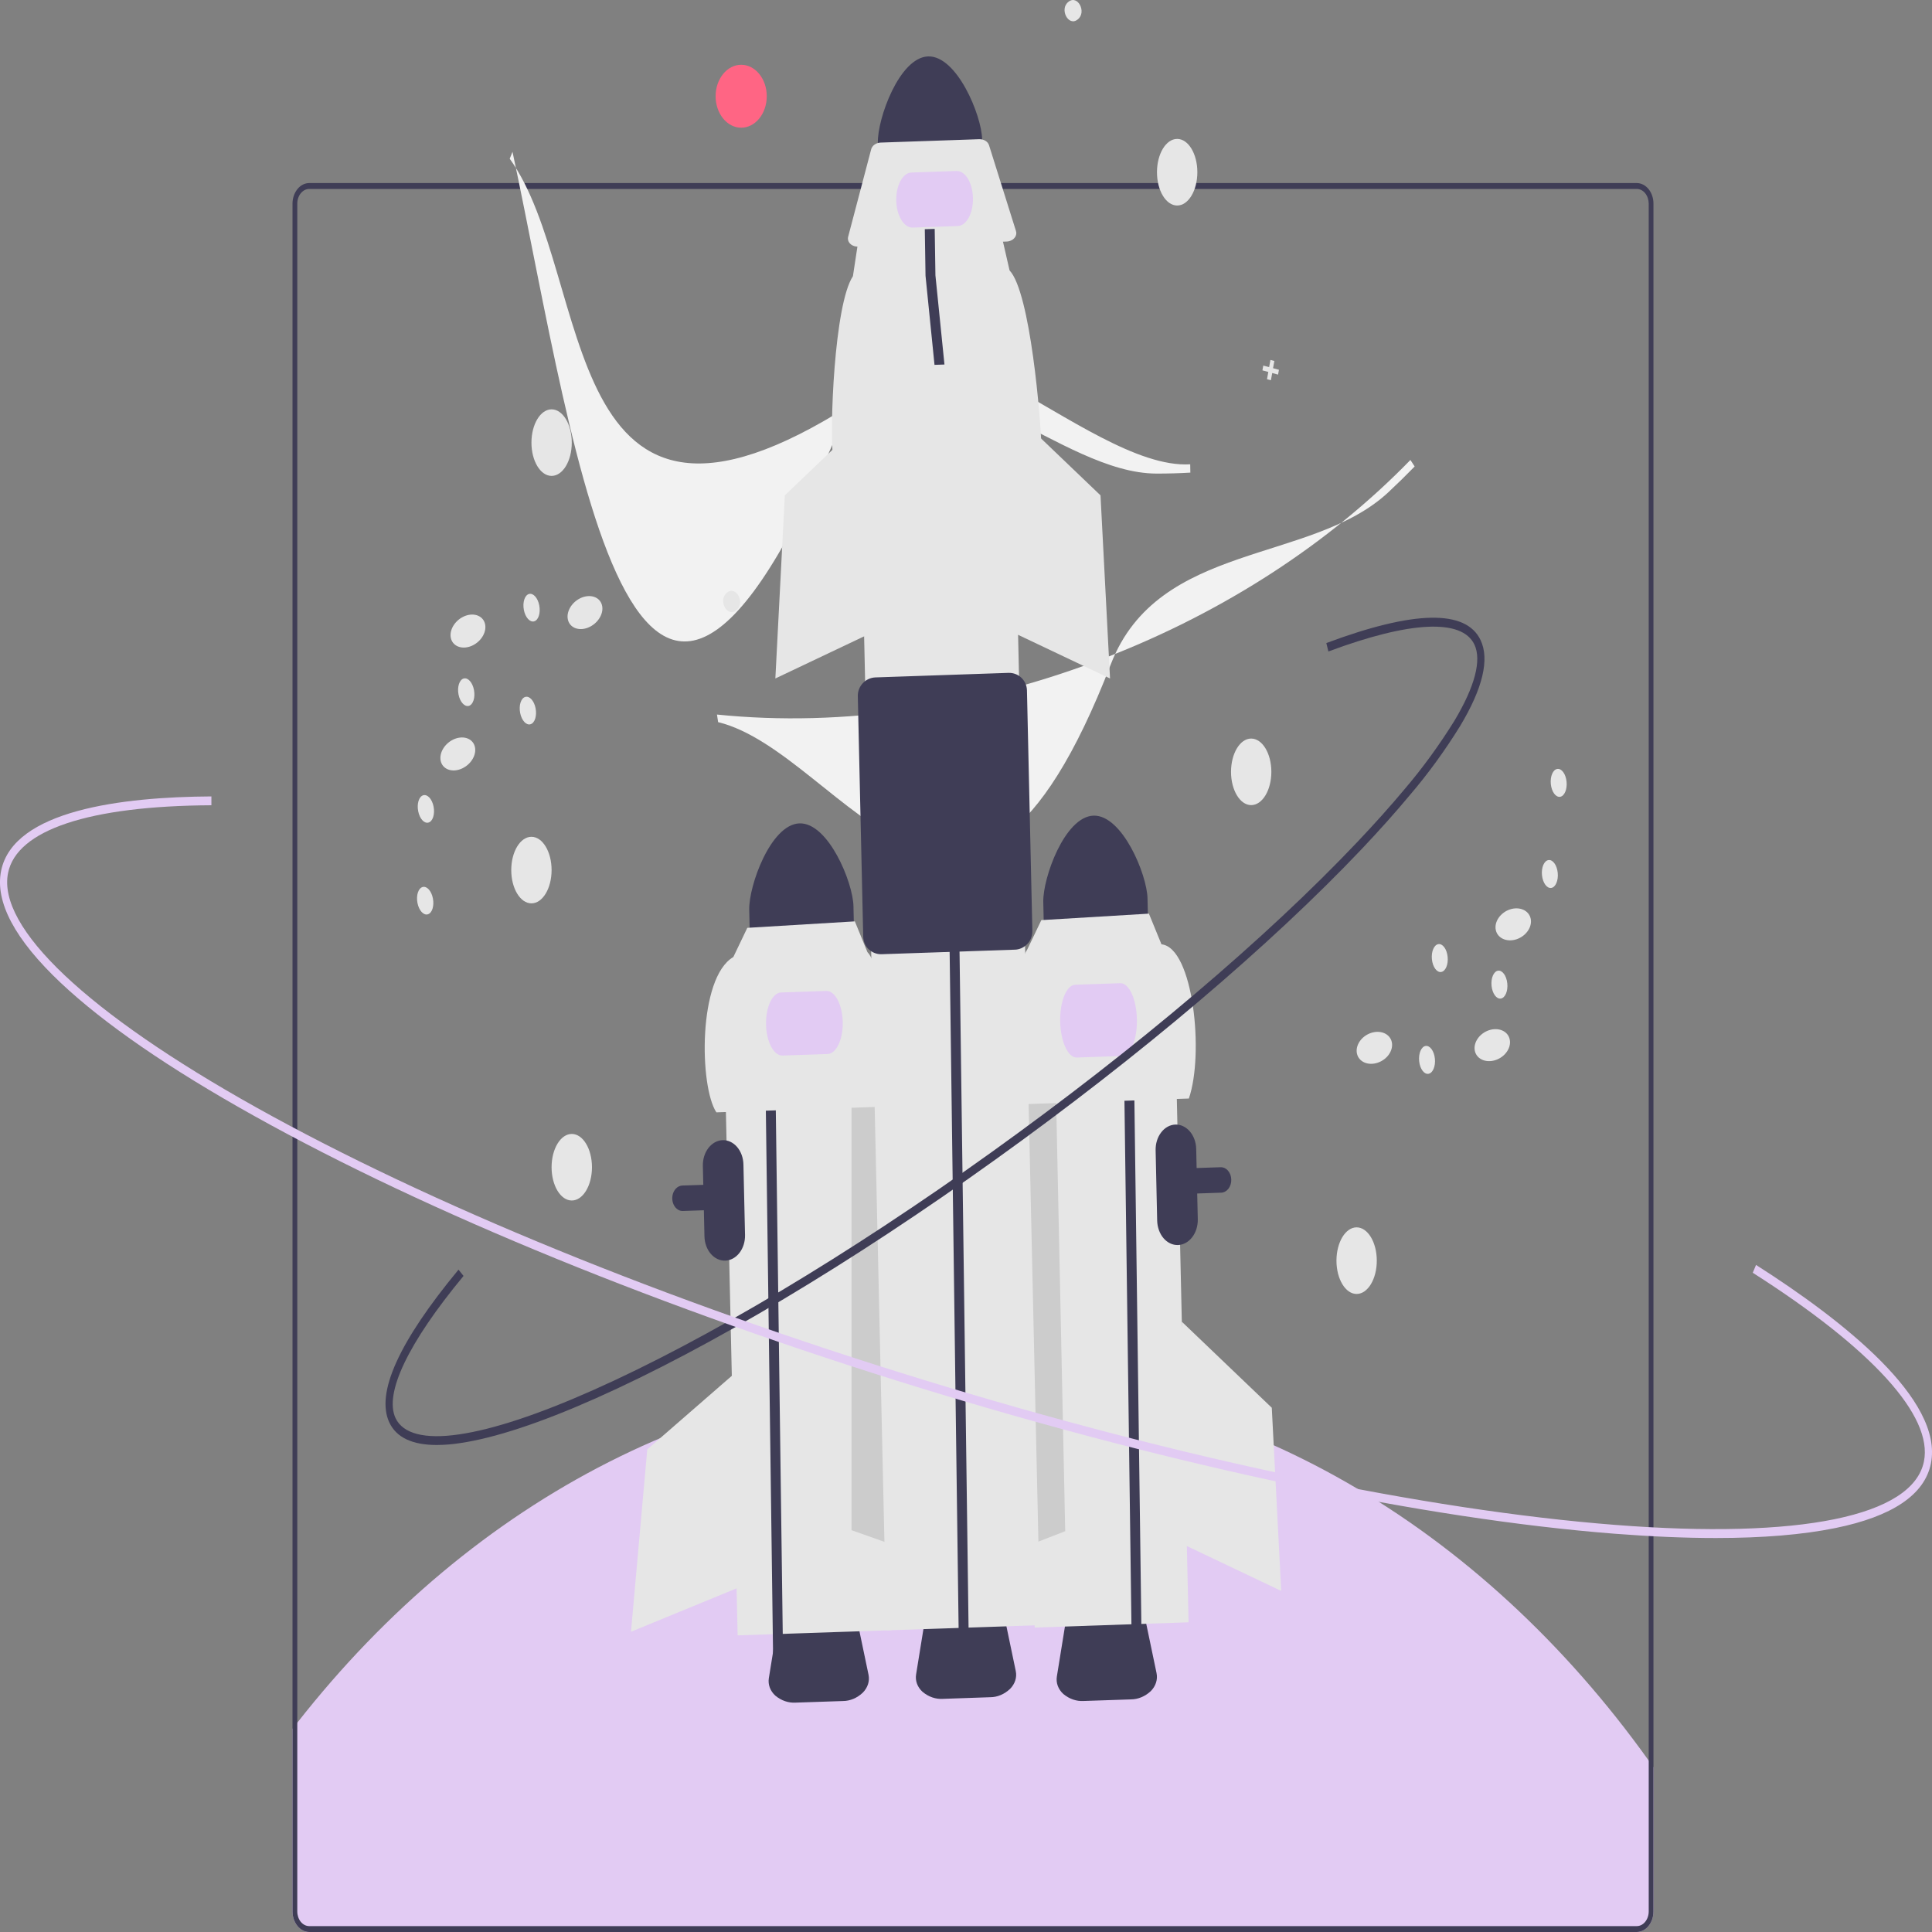 <svg width="40" height="40" viewBox="0 0 40 40" fill="none" xmlns="http://www.w3.org/2000/svg">
<rect x="0" y="0" width="40" height="40" fill="#808080" stroke="none"/>
<g clip-path="url(#clip0_46_300)">
<path d="M34.233 36.59V39.574C34.233 39.687 34.197 39.795 34.132 39.875C34.067 39.955 33.979 40 33.887 40H6.402C6.31 40 6.223 39.955 6.158 39.875C6.093 39.795 6.056 39.687 6.056 39.574V35.794C6.089 35.751 6.121 35.709 6.155 35.667C7.981 33.337 10.179 31.498 12.611 30.267C15.043 29.035 17.655 28.437 20.284 28.511C22.913 28.584 25.501 29.328 27.885 30.695C30.269 32.061 32.397 34.021 34.135 36.451C34.168 36.496 34.201 36.543 34.233 36.59Z" fill="#E2CBF3"/>
<path d="M25.162 3.85C25.135 3.83 25.107 3.81 25.079 3.79H22.19C22.17 3.83 22.15 3.871 22.131 3.912H25.245C25.218 3.891 25.19 3.871 25.162 3.85ZM6.056 15.868V16.774C6.069 16.776 6.081 16.776 6.094 16.776L6.069 18.519L6.056 18.511V18.682L6.067 18.689L6.056 19.42V21.939H6.155V15.457C6.127 15.588 6.094 15.725 6.056 15.868V15.868ZM25.162 3.85C25.135 3.83 25.107 3.81 25.079 3.79H22.19C22.17 3.83 22.15 3.871 22.131 3.912H25.245C25.218 3.891 25.19 3.871 25.162 3.85ZM33.887 3.79H6.402C6.31 3.79 6.222 3.835 6.158 3.915C6.093 3.995 6.056 4.103 6.056 4.216V39.574C6.056 39.687 6.093 39.795 6.158 39.875C6.223 39.955 6.31 40 6.402 40H33.887C33.979 40 34.067 39.955 34.132 39.875C34.197 39.795 34.233 39.687 34.233 39.574V4.216C34.233 4.103 34.197 3.995 34.132 3.915C34.067 3.835 33.979 3.79 33.887 3.79V3.79ZM34.135 39.574C34.135 39.655 34.108 39.732 34.062 39.789C34.016 39.846 33.953 39.878 33.887 39.878H6.402C6.337 39.878 6.274 39.846 6.227 39.789C6.181 39.732 6.155 39.655 6.155 39.574V4.216C6.155 4.135 6.181 4.058 6.228 4.001C6.274 3.944 6.337 3.912 6.402 3.912H33.887C33.953 3.912 34.016 3.944 34.062 4.001C34.108 4.058 34.134 4.135 34.135 4.216V39.574Z" fill="#3F3D56"/>
<path d="M17.452 35.218L16.472 35.251C16.323 35.26 16.175 35.209 16.052 35.106C15.946 35.009 15.897 34.877 15.918 34.745L16.111 33.551C16.148 33.326 16.372 33.156 16.644 33.146L17.186 33.128C17.458 33.119 17.689 33.273 17.736 33.496L17.982 34.674C18.009 34.805 17.966 34.94 17.864 35.044C17.746 35.156 17.601 35.217 17.452 35.218Z" fill="#3F3D56"/>
<path d="M23.415 35.184L22.435 35.217C22.286 35.226 22.139 35.175 22.015 35.072C21.909 34.975 21.86 34.843 21.881 34.711L22.074 33.517C22.111 33.292 22.335 33.122 22.607 33.112L23.149 33.094C23.421 33.085 23.653 33.239 23.699 33.462L23.945 34.64C23.972 34.771 23.93 34.906 23.828 35.011C23.709 35.122 23.564 35.183 23.415 35.184Z" fill="#3F3D56"/>
<path d="M14.048 25.051C14.003 25.027 13.966 24.985 13.943 24.932C13.92 24.879 13.913 24.818 13.922 24.759C13.931 24.7 13.957 24.646 13.994 24.608C14.031 24.569 14.078 24.547 14.127 24.545L25.272 24.166C25.3 24.165 25.328 24.171 25.355 24.183C25.381 24.196 25.405 24.214 25.425 24.238C25.446 24.262 25.462 24.29 25.474 24.322C25.485 24.354 25.491 24.388 25.492 24.422V24.422C25.494 24.492 25.473 24.56 25.434 24.611C25.395 24.661 25.341 24.691 25.284 24.693L25.284 24.693L14.138 25.072C14.107 25.073 14.076 25.066 14.048 25.051Z" fill="#3F3D56"/>
<path d="M18.161 20.508L14.975 20.616L15.272 33.859L18.458 33.751L18.161 20.508Z" fill="#E6E6E6"/>
<path d="M18.242 20.27L17.63 22.324L17.63 31.681L18.376 31.945L18.242 20.27Z" fill="#CCCCCC"/>
<path d="M16.552 17.047C15.956 17.068 15.501 18.338 15.512 18.834L15.532 19.731L17.69 19.657L17.67 18.76C17.659 18.265 17.148 17.028 16.552 17.047Z" fill="#3F3D56"/>
<path d="M15.017 26.1C14.905 26.104 14.797 26.053 14.716 25.959C14.635 25.865 14.588 25.735 14.585 25.598L14.552 24.137C14.549 24 14.59 23.867 14.667 23.768C14.744 23.668 14.849 23.61 14.961 23.606C15.072 23.602 15.18 23.653 15.261 23.747C15.342 23.842 15.389 23.972 15.392 24.109L15.425 25.569C15.428 25.706 15.387 25.839 15.31 25.939C15.233 26.038 15.128 26.096 15.017 26.1Z" fill="#3F3D56"/>
<path d="M15.825 20.648L15.81 19.683L16.015 19.677L16.031 20.639L16.217 34.657L16.011 34.664" fill="#3F3D56"/>
<path d="M18.526 22.904L14.832 23.03C14.479 22.5 14.447 20.243 15.183 19.814L15.472 19.21L17.699 19.076L17.959 19.712C18.325 20.095 18.514 22.338 18.526 22.904Z" fill="#E6E6E6"/>
<path d="M17.136 21.822L16.202 21.854C16.021 21.86 15.868 21.572 15.86 21.212C15.852 20.852 15.992 20.554 16.172 20.548L17.107 20.516C17.287 20.51 17.44 20.798 17.448 21.158C17.456 21.518 17.316 21.816 17.136 21.822Z" fill="#E2CBF3"/>
<path d="M15.326 28.333L13.401 30.008L13.064 33.784L15.311 32.86L15.326 28.333Z" fill="#E6E6E6"/>
<path d="M24.311 20.346L21.125 20.454L21.422 33.697L24.608 33.588L24.311 20.346Z" fill="#E6E6E6"/>
<path d="M21.201 20.314L21.857 22.348L22.054 31.702L21.313 31.989L21.201 20.314Z" fill="#CCCCCC"/>
<path d="M25.904 16.669C26.135 16.669 26.322 16.361 26.322 15.98C26.322 15.599 26.135 15.291 25.904 15.291C25.674 15.291 25.487 15.599 25.487 15.98C25.487 16.361 25.674 16.669 25.904 16.669Z" fill="#E6E6E6"/>
<path d="M28.087 26.79C28.318 26.79 28.505 26.482 28.505 26.101C28.505 25.72 28.318 25.411 28.087 25.411C27.857 25.411 27.67 25.72 27.67 26.101C27.67 26.482 27.857 26.79 28.087 26.79Z" fill="#E6E6E6"/>
<path d="M11.838 24.855C12.069 24.855 12.256 24.547 12.256 24.166C12.256 23.785 12.069 23.477 11.838 23.477C11.607 23.477 11.42 23.785 11.42 24.166C11.42 24.547 11.607 24.855 11.838 24.855Z" fill="#E6E6E6"/>
<path d="M22.639 16.887C22.043 16.908 21.589 18.178 21.6 18.674L21.62 19.571L23.778 19.497L23.758 18.6C23.747 18.105 23.235 16.868 22.639 16.887Z" fill="#3F3D56"/>
<path d="M23.256 20.95L23.241 19.985L23.447 19.979L23.462 20.941L23.648 34.959L23.443 34.966" fill="#3F3D56"/>
<path d="M24.614 22.744L20.92 22.87C20.855 22.39 20.939 20.153 21.271 19.653L21.56 19.05L23.787 18.916L24.047 19.551C24.704 19.617 24.934 21.816 24.614 22.744Z" fill="#E6E6E6"/>
<path d="M23.228 21.863L22.294 21.895C22.114 21.901 21.959 21.568 21.95 21.152C21.941 20.737 22.08 20.394 22.26 20.388L23.194 20.356C23.375 20.35 23.529 20.683 23.538 21.098C23.548 21.514 23.409 21.857 23.228 21.863Z" fill="#E2CBF3"/>
<path d="M24.469 27.365L26.331 29.146L26.526 32.938L24.317 31.888L24.469 27.365Z" fill="#E6E6E6"/>
<path d="M23.949 9.805C21.951 9.805 19.655 7.076 17.624 8.373C11.473 12.299 12.32 5.729 10.553 3.286L10.611 3.143C11.949 9.424 13.159 19.434 17.65 8.206C18.776 5.394 22.468 9.741 24.642 9.613L24.645 9.785C24.416 9.799 24.183 9.805 23.949 9.805Z" fill="#F2F2F2"/>
<path d="M28.744 10.192C27.151 11.677 23.982 11.207 22.999 13.751C20.022 21.452 17.475 15.586 14.868 14.951L14.844 14.794C17.453 15.06 20.253 14.647 22.939 13.598C25.366 12.651 27.532 11.241 29.201 9.523L29.289 9.658C29.113 9.839 28.931 10.017 28.744 10.192Z" fill="#F2F2F2"/>
<path d="M11.42 9.853C11.651 9.853 11.838 9.545 11.838 9.164C11.838 8.783 11.651 8.475 11.42 8.475C11.19 8.475 11.003 8.783 11.003 9.164C11.003 9.545 11.19 9.853 11.42 9.853Z" fill="#E6E6E6"/>
<path d="M24.372 4.255C24.603 4.255 24.79 3.946 24.79 3.565C24.79 3.185 24.603 2.876 24.372 2.876C24.141 2.876 23.954 3.185 23.954 3.565C23.954 3.946 24.141 4.255 24.372 4.255Z" fill="#E6E6E6"/>
<path d="M11.003 18.703C11.233 18.703 11.42 18.395 11.42 18.014C11.42 17.633 11.233 17.325 11.003 17.325C10.772 17.325 10.585 17.633 10.585 18.014C10.585 18.395 10.772 18.703 11.003 18.703Z" fill="#E6E6E6"/>
<path d="M15.244 12.636C15.053 12.792 14.857 12.419 15.052 12.27C15.243 12.113 15.438 12.486 15.244 12.636Z" fill="#E6E6E6"/>
<path d="M22.312 0.403C22.122 0.56 21.926 0.187 22.121 0.038C22.312 -0.119 22.507 0.254 22.312 0.403Z" fill="#E6E6E6"/>
<path d="M26.479 7.656L26.357 7.623L26.384 7.474L26.303 7.452L26.276 7.601L26.155 7.569L26.137 7.668L26.259 7.701L26.232 7.851L26.313 7.872L26.34 7.723L26.461 7.756L26.479 7.656Z" fill="#E6E6E6"/>
<path d="M15.346 2.644C15.638 2.644 15.875 2.352 15.875 1.992C15.875 1.633 15.638 1.341 15.346 1.341C15.053 1.341 14.816 1.633 14.816 1.992C14.816 2.352 15.053 2.644 15.346 2.644Z" fill="#FF6584"/>
<path d="M19.215 1.168C18.619 1.189 18.164 2.459 18.175 2.954L18.195 3.851L20.354 3.778L20.334 2.881C20.322 2.385 19.811 1.148 19.215 1.168Z" fill="#3F3D56"/>
<path d="M20.5 35.139L19.52 35.173C19.371 35.182 19.224 35.131 19.101 35.028C18.994 34.931 18.945 34.799 18.967 34.666L19.16 33.473C19.196 33.248 19.42 33.077 19.692 33.068L20.234 33.05C20.506 33.041 20.738 33.195 20.784 33.417L21.03 34.596C21.058 34.727 21.015 34.862 20.913 34.966C20.794 35.078 20.649 35.139 20.5 35.139Z" fill="#3F3D56"/>
<path d="M20.938 6.879L17.752 6.987L18.352 33.755L21.538 33.647L20.938 6.879Z" fill="#E6E6E6"/>
<path d="M19.663 19.836L19.648 18.872L19.853 18.865L19.868 19.827L20.055 33.845L19.849 33.852" fill="#3F3D56"/>
<path d="M21.565 9.329L17.248 9.476C17.173 8.916 17.27 6.302 17.659 5.718L17.765 5.02L20.746 4.919L20.902 5.599C21.33 6.047 21.551 8.668 21.565 9.329Z" fill="#E6E6E6"/>
<path d="M20.84 5.001L17.764 5.106C17.651 5.109 17.557 5.036 17.555 4.942C17.555 4.928 17.556 4.915 17.56 4.902L18.037 3.09C18.058 3.012 18.139 2.955 18.234 2.952L20.274 2.882C20.369 2.879 20.453 2.931 20.477 3.007L21.035 4.784C21.064 4.874 20.998 4.969 20.888 4.995C20.872 4.998 20.856 5.001 20.84 5.001Z" fill="#E6E6E6"/>
<path d="M18.068 19.713C18.04 19.699 18.014 19.68 17.989 19.658C17.955 19.628 17.926 19.588 17.906 19.543C17.886 19.497 17.874 19.447 17.872 19.395L17.76 14.412C17.756 14.206 17.92 14.032 18.126 14.025L20.879 13.931C21.086 13.924 21.257 14.086 21.262 14.293L21.374 19.276C21.374 19.328 21.365 19.379 21.346 19.426C21.328 19.473 21.301 19.514 21.268 19.546C21.195 19.62 21.103 19.661 21.008 19.662L18.254 19.756C18.19 19.759 18.127 19.744 18.068 19.713Z" fill="#3F3D56"/>
<path d="M19.83 4.68L18.896 4.712C18.715 4.718 18.563 4.467 18.556 4.153C18.549 3.839 18.69 3.578 18.87 3.572L19.805 3.54C19.985 3.534 20.137 3.785 20.144 4.099C20.151 4.413 20.01 4.674 19.83 4.68Z" fill="#E2CBF3"/>
<path d="M24.39 25.777C24.279 25.781 24.171 25.73 24.09 25.636C24.009 25.541 23.962 25.411 23.958 25.274L23.926 23.814C23.923 23.677 23.964 23.544 24.041 23.445C24.117 23.345 24.223 23.287 24.334 23.283C24.445 23.279 24.553 23.33 24.634 23.424C24.715 23.519 24.763 23.648 24.766 23.786L24.799 25.246C24.801 25.383 24.76 25.516 24.683 25.615C24.607 25.715 24.501 25.773 24.39 25.777Z" fill="#3F3D56"/>
<path d="M9.044 29.917C8.537 29.917 8.208 29.762 8.062 29.454C7.775 28.847 8.256 27.781 9.493 26.287L9.597 26.417C8.448 27.805 7.949 28.851 8.19 29.362C8.344 29.686 8.799 29.802 9.508 29.697C10.211 29.594 11.144 29.286 12.28 28.781C14.617 27.742 17.55 25.99 20.538 23.848C23.526 21.705 26.211 19.428 28.098 17.437C28.46 17.055 28.79 16.687 29.076 16.344C29.452 15.904 29.798 15.428 30.113 14.921C30.536 14.213 30.679 13.668 30.526 13.345C30.27 12.805 29.197 12.856 27.503 13.488L27.46 13.314C29.277 12.635 30.352 12.615 30.654 13.253C30.842 13.65 30.7 14.248 30.232 15.029C29.913 15.545 29.561 16.028 29.179 16.474C28.891 16.82 28.559 17.191 28.195 17.576C26.301 19.574 23.608 21.858 20.613 24.005C17.618 26.154 14.676 27.91 12.33 28.953C11.184 29.462 10.24 29.773 9.525 29.878C9.366 29.903 9.205 29.916 9.044 29.917Z" fill="#3F3D56"/>
<path d="M20.924 8.475L22.785 10.256L22.982 14.047L20.772 12.998L20.924 8.475Z" fill="#E6E6E6"/>
<path d="M18.111 8.475L16.249 10.256L16.053 14.047L18.263 12.998L18.111 8.475Z" fill="#E6E6E6"/>
<path d="M19.162 5.71L19.147 4.745L19.352 4.739L19.367 5.701L19.554 7.547L19.348 7.554" fill="#3F3D56"/>
<path d="M9.783 13.364C9.975 13.272 10.089 13.064 10.037 12.899C9.985 12.735 9.787 12.675 9.595 12.767C9.403 12.859 9.289 13.067 9.34 13.231C9.392 13.396 9.59 13.456 9.783 13.364Z" fill="#E6E6E6"/>
<path d="M12.205 12.981C12.397 12.889 12.511 12.682 12.46 12.517C12.408 12.352 12.21 12.293 12.017 12.384C11.825 12.476 11.711 12.684 11.763 12.849C11.815 13.014 12.013 13.073 12.205 12.981Z" fill="#E6E6E6"/>
<path d="M9.572 15.908C9.765 15.816 9.879 15.608 9.827 15.444C9.775 15.279 9.577 15.22 9.385 15.311C9.192 15.403 9.079 15.611 9.13 15.776C9.182 15.94 9.38 16 9.572 15.908Z" fill="#E6E6E6"/>
<path d="M8.872 17.03C8.96 17.005 9.007 16.857 8.977 16.701C8.947 16.545 8.851 16.439 8.763 16.465C8.675 16.49 8.627 16.638 8.658 16.794C8.688 16.95 8.783 17.056 8.872 17.03Z" fill="#E6E6E6"/>
<path d="M8.857 18.93C8.946 18.905 8.993 18.757 8.963 18.601C8.933 18.445 8.837 18.339 8.749 18.365C8.66 18.39 8.613 18.538 8.643 18.694C8.673 18.85 8.769 18.956 8.857 18.93Z" fill="#E6E6E6"/>
<path d="M10.983 14.995C11.072 14.969 11.119 14.822 11.089 14.665C11.059 14.509 10.963 14.403 10.875 14.429C10.786 14.455 10.739 14.602 10.769 14.759C10.799 14.915 10.895 15.021 10.983 14.995Z" fill="#E6E6E6"/>
<path d="M9.708 14.614C9.796 14.588 9.843 14.44 9.813 14.284C9.783 14.128 9.687 14.022 9.599 14.048C9.511 14.074 9.463 14.221 9.493 14.377C9.523 14.534 9.619 14.639 9.708 14.614Z" fill="#E6E6E6"/>
<path d="M11.06 12.864C11.148 12.838 11.195 12.691 11.165 12.534C11.135 12.378 11.039 12.272 10.951 12.298C10.863 12.324 10.816 12.471 10.846 12.628C10.876 12.784 10.972 12.889 11.06 12.864Z" fill="#E6E6E6"/>
<path d="M30.963 21.948C31.163 21.882 31.294 21.691 31.257 21.52C31.221 21.349 31.029 21.264 30.83 21.329C30.63 21.395 30.499 21.586 30.535 21.757C30.572 21.928 30.764 22.013 30.963 21.948Z" fill="#E6E6E6"/>
<path d="M28.521 22.003C28.721 21.938 28.852 21.747 28.816 21.576C28.779 21.405 28.587 21.32 28.388 21.385C28.188 21.45 28.057 21.642 28.094 21.813C28.131 21.983 28.322 22.069 28.521 22.003Z" fill="#E6E6E6"/>
<path d="M31.397 19.447C31.596 19.381 31.728 19.19 31.691 19.019C31.654 18.849 31.463 18.763 31.263 18.828C31.064 18.894 30.932 19.085 30.969 19.256C31.006 19.427 31.198 19.512 31.397 19.447Z" fill="#E6E6E6"/>
<path d="M32.117 18.384C32.207 18.37 32.267 18.23 32.251 18.07C32.235 17.911 32.149 17.793 32.059 17.807C31.969 17.82 31.909 17.961 31.925 18.12C31.941 18.279 32.027 18.397 32.117 18.384Z" fill="#E6E6E6"/>
<path d="M32.3 16.497C32.39 16.483 32.45 16.343 32.434 16.183C32.418 16.024 32.332 15.906 32.242 15.92C32.152 15.933 32.092 16.074 32.108 16.233C32.124 16.392 32.21 16.51 32.3 16.497Z" fill="#E6E6E6"/>
<path d="M29.838 20.124C29.928 20.11 29.988 19.97 29.972 19.811C29.956 19.651 29.87 19.533 29.78 19.547C29.69 19.561 29.63 19.701 29.646 19.86C29.662 20.02 29.748 20.138 29.838 20.124Z" fill="#E6E6E6"/>
<path d="M31.073 20.674C31.163 20.66 31.223 20.52 31.207 20.361C31.191 20.201 31.105 20.084 31.015 20.097C30.925 20.111 30.865 20.251 30.881 20.41C30.897 20.57 30.983 20.688 31.073 20.674Z" fill="#E6E6E6"/>
<path d="M29.574 22.232C29.664 22.218 29.724 22.078 29.708 21.919C29.692 21.76 29.606 21.642 29.516 21.655C29.426 21.669 29.366 21.809 29.382 21.969C29.398 22.128 29.484 22.246 29.574 22.232Z" fill="#E6E6E6"/>
<path d="M35.526 31.843C34.887 31.843 34.188 31.813 33.427 31.754C29.491 31.446 24.393 30.376 19.073 28.742C13.752 27.107 8.843 25.103 5.252 23.098C3.502 22.122 2.159 21.197 1.26 20.351C0.309 19.454 -0.107 18.673 0.023 18.029C0.278 16.773 2.531 16.499 4.377 16.489L4.377 16.672C1.843 16.685 0.348 17.182 0.167 18.073C-0.063 19.207 1.813 20.978 5.313 22.932C8.896 24.932 13.796 26.933 19.108 28.564C24.421 30.197 29.509 31.264 33.436 31.571C37.271 31.871 39.603 31.393 39.833 30.258C40.024 29.316 38.765 27.929 36.289 26.351L36.357 26.189C38.156 27.335 40.245 28.98 39.977 30.302C39.846 30.947 39.181 31.396 37.998 31.637C37.325 31.774 36.497 31.843 35.526 31.843Z" fill="#E2CBF3"/>
</g>
<defs>
<clipPath id="clip0_46_300">
<rect width="40" height="40" fill="white"/>
</clipPath>
</defs>
</svg>
